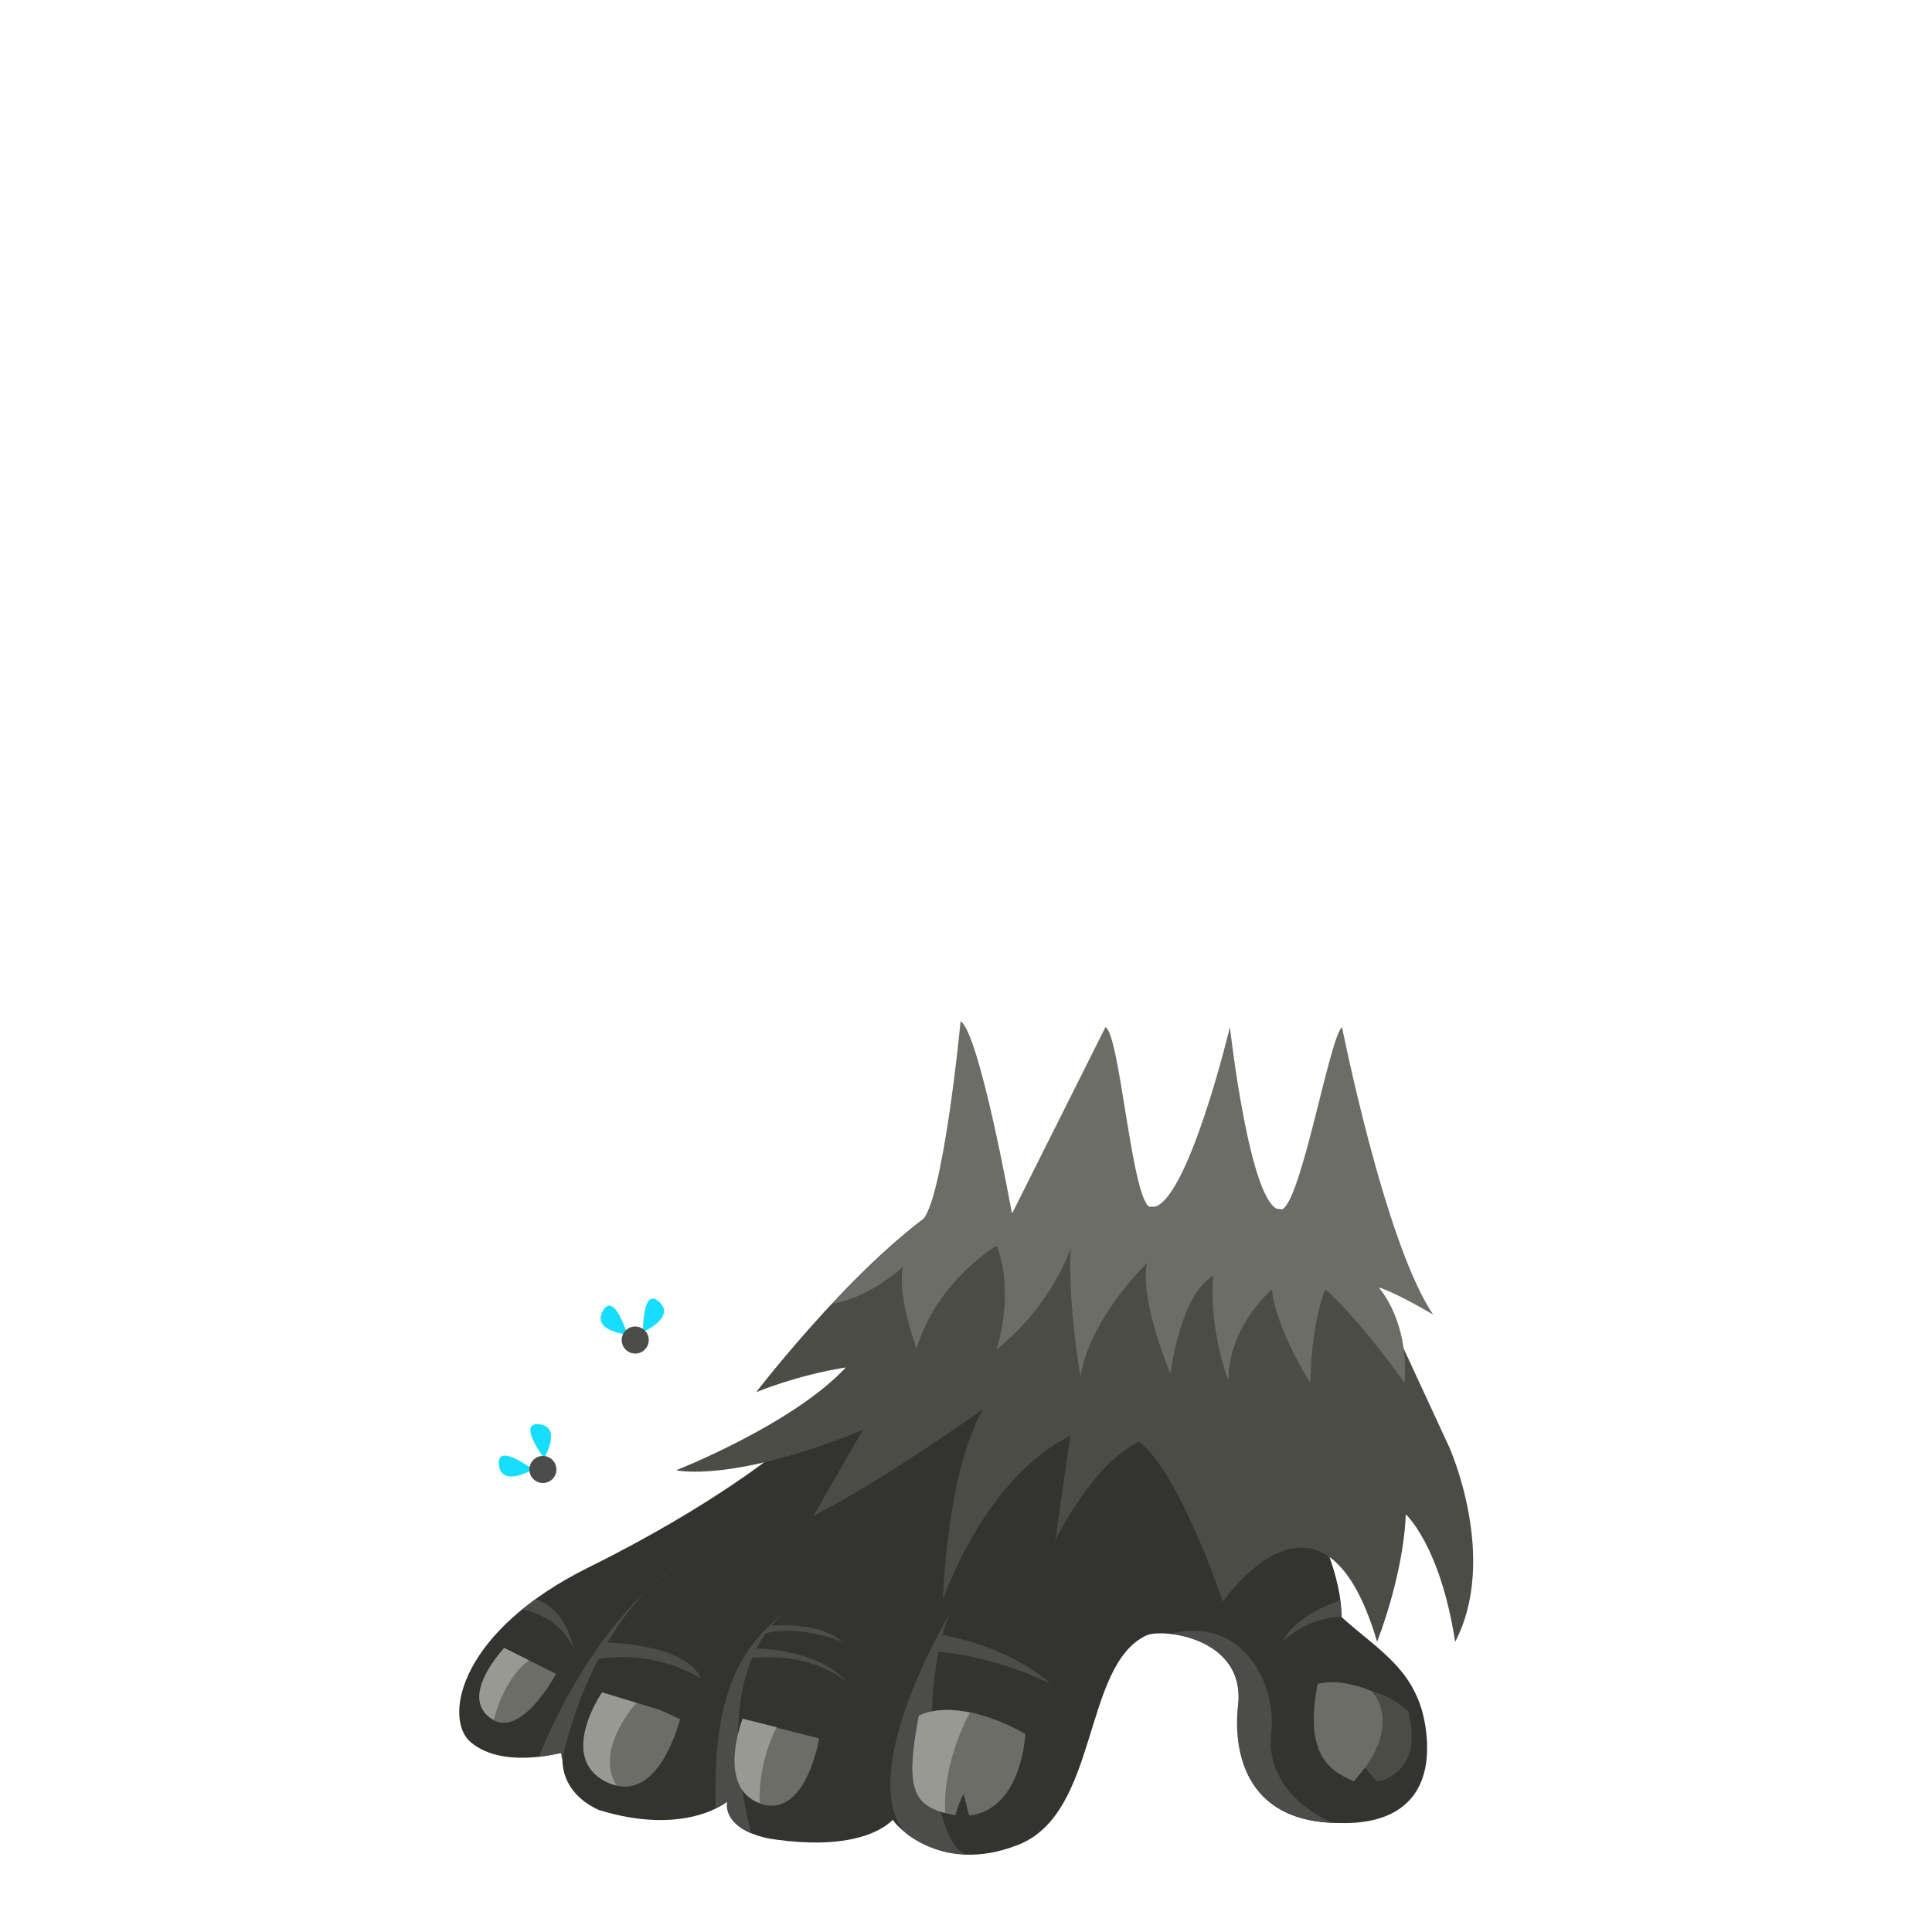 <?xml version="1.0" encoding="utf-8"?>
<!-- Generator: Adobe Illustrator 18.0.0, SVG Export Plug-In . SVG Version: 6.00 Build 0)  -->
<!DOCTYPE svg PUBLIC "-//W3C//DTD SVG 1.1//EN" "http://www.w3.org/Graphics/SVG/1.1/DTD/svg11.dtd">
<svg version="1.1" id="content" xmlns="http://www.w3.org/2000/svg" xmlns:xlink="http://www.w3.org/1999/xlink" x="0px" y="0px"
	 width="500px" height="500px" viewBox="0 0 500 500" enable-background="new 0 0 500 500" xml:space="preserve">
<rect id="position" display="none" fill="none" stroke="#000000" width="500" height="500"/>
<g id="bounds" display="none">
	<rect x="0.2" y="80.2" display="inline" fill="none" stroke="#EAEAEA" stroke-miterlimit="10" width="499.5" height="499.5"/>
</g>
<g id="shoes">
	<path fill="#333330" d="M324.4,367.2c0,0,22.8,30.6,22.8,51.3c9.7,8.8,20.1,13.9,21.9,29.8c1.8,16-6.7,23.9-22.3,23.5
		c-26.7,0-27.2-21.8-26.3-30.5c1.8-17.5-19.6-19.9-23.7-18.1c-16.7,7.6-12.3,45.9-33.2,54.2c-20.9,8.3-32.5-5.9-32.5-6.4
		s-6.2,8.9-32.2,4.8c-12.5-2.7-10.6-9.6-10.6-9.6s-10.8,9.2-33.4,2.2c-11.3-5.3-9.2-14.9-9.2-14.9s-16.2,4.7-24.4-3.1
		c-6.3-6.6-2-28.4,31.1-44.8c33.1-16.4,49.9-30.7,49.9-30.7S251,343.4,324.4,367.2z"/>
	<path fill="#4B4C45" d="M345,309.5l30.1,65.1c0,0,12.8,28.6,1.5,50.3c-3.9-25.1-12.8-33-12.8-33s0,13.3-7.4,33
		c-14.1-47.9-39.9-10.4-39.9-10.4s-11.3-33.5-21.7-41.4c-12.3,5.9-21.7,25.6-21.7,25.6l3.9-27.1c-22.2,10.8-33,42.4-33,42.4
		s1-33,10.4-49.3c-28.6,20.2-43.9,27.6-43.9,27.6l12.8-22.2c-34,13.8-48.3,10.4-48.3,10.4s30.1-11.8,43.9-26.6
		c-12.8,2-23.2,6.4-23.2,6.4s29.1-38,52.3-50.8c4.9,3,13.8,4.4,13.8,4.4l21.9-4.4c11.1,6.4,32.3,0,32.3,0S336.1,317.4,345,309.5z"/>
	<path fill="#6D6D67" d="M370.9,340.2c-11-6.4-14.1-7-14.1-7s7.9,8.4,6.7,24.7c-13.1-18.2-20.5-24.2-20.5-24.2s-3.5,7.4-3.9,24.2
		c-9.9-16.3-9.9-24.2-9.9-24.2s-11.3,9.4-11.3,23.7c-5.4-15.3-3.9-27.1-3.9-27.1s-7.7,2.6-11.1,25.2c-8.6-21.3-6-28.7-6-28.7
		s-14.9,14.3-17.3,29.6c-3.5-22.2-2.5-33.5-2.5-33.5s-4.4,14.4-19.2,26.4c4.9-16.6,0-26.9,0-26.9s-15.3,8.9-20.7,26.6
		c-5.4-15.3-3.5-21.2-3.5-21.2s-8.3,8-18.3,9.6c7-7.4,15-15.3,23-21.4c5.6-3.8,10.2-51.7,10.2-51.7c4.9,3,13.3,49.8,13.3,49.8
		l24.2-48.3c3.9,2.3,6.9,46.8,11.9,46.7c9.2-0.2,20.3-46.7,20.3-46.7s5.2,46.8,13,47.3c5.1,0.3,12.6-44.2,16-47.3
		C347.3,265.6,358.4,321.8,370.9,340.2z"/>
	<path fill="#4C4C4A" d="M245.7,417.6c-8.4,21.6-4.3,60.8,4.6,62.3c-6.8-0.1-11.8-2.6-15.1-4.9v0C235.2,475,219.2,465.5,245.7,417.6
		z"/>
	<path fill="#4C4C4A" d="M202.7,417.6c-20.1,17.8-8.2,56.8-8.2,56.9c-7.7-3.2-6.3-8.3-6.3-8.3s-1,0.8-3,1.8
		C184.8,446.7,187.2,429.6,202.7,417.6z"/>
	<path fill="#4C4C4A" d="M145.5,455.5c0,0,6.4-34.2,29.4-50.4c-24,18-35.4,49.6-35.4,49.6l5.7-1L145.5,455.5z"/>
	<path fill="#4C4C4A" d="M302.9,422.8c19.6-4.8,27.5,14.3,26.1,25.3c-2,16.7,15.6,23.5,15.8,23.6c-24.8-1-25.4-21.9-24.4-30.5
		C321.8,428.4,310.6,423.7,302.9,422.8z"/>
	<path fill="#4C4C4A" d="M272,435.8c0,0-14.1-7.3-30.3-8.4c2-3.5,1.4-4.4,1.4-4.4S260,425.3,272,435.8z"/>
	<path fill="#4C4C4A" d="M347.1,418.4c0,0-8.2-0.1-15.1,6.4c3.2-7,14.8-10.6,14.8-10.6L347.1,418.4z"/>
	<path fill="#4C4C4A" d="M192.2,429.4c0,0,15.7-3.1,27,5.9c-8.2-9.2-25.2-8.7-25.2-8.7l-1.7,3.6"/>
	<path fill="#4C4C4A" d="M199.1,420.8c0,0,12.6-1.5,18.9,4.1c-13.5-5.1-21.1-1.8-21.1-1.8L199.1,420.8z"/>
	<path fill="#4C4C4A" d="M154.8,429.4c0,0,13.3-3,26.6,5c-3.7-9-24.2-9.3-24.2-9.3L154.8,429.4z"/>
	<path fill="#4C4C4A" d="M135.1,416.5c0,0,9.6,1.5,13.3,10.1c-2.4-11.3-9.8-12.7-9.8-12.7L135.1,416.5z"/>
	<path fill="#6D6D67" d="M364.4,442.9c0,0-13-9.7-23.4-7.1c-3.4,17.5,2.4,22.3,9.4,25.2c2.9-3.6,2.9-3.6,2.9-3.6l3.1,3.6
		C356.4,461,368.3,459.4,364.4,442.9z"/>
	<path fill="#6D6D67" d="M265.4,448.8c0,0-16-9.9-27.6-4.8c-3.9,20.6-0.9,23.7,9.4,25.8c1.4-4.5,2.2-5.5,2.2-5.5l1.4,5.5
		C250.8,469.8,263.3,470.1,265.4,448.8z"/>
	<path fill="#6D6D67" d="M212,449.9l-19.8-5c0,0-7.1,17.8,4.6,21.9C208.6,470.8,212,449.9,212,449.9z"/>
	<path fill="#6D6D67" d="M170.7,442.5l-14.8-4.5c0,0-11.9,17.1,1.4,23.3c13.2,6.2,18.7-16.4,18.7-16.4L170.7,442.5z"/>
	<path fill="#6D6D67" d="M139.5,431l-9-4.5c0,0-11.6,12.1-3.7,18.1s17.1-11.4,17.1-11.4L139.5,431z"/>
	<path fill="#999993" d="M164.7,440.7L164.7,440.7c0,0-11.1,12.1-5.1,21.4c-0.8-0.2-1.6-0.4-2.4-0.8c-13.2-6.2-1.4-23.3-1.4-23.3
		L164.7,440.7z"/>
	<path fill="#999993" d="M130.5,426.5l6.4,3.2c0,0-6.1,3.8-9.1,15.4c-0.3-0.2-0.6-0.4-1-0.6C118.9,438.7,130.5,426.5,130.5,426.5z"
		/>
	<path fill="#999993" d="M192.2,444.8l8.8,2.2l0,0c0,0-4.8,8.5-4.4,19.6C185.3,462.4,192.2,444.8,192.2,444.8z"/>
	<path fill="#999993" d="M251,443.2c-1.4,2.6-7,13.7-6.4,26c-8.2-2.2-10.4-6.5-6.8-25.2C241.9,442.1,246.7,442.3,251,443.2z"/>
	<path fill="#17DEFF" d="M137.9,380.3c0,0-8.1,4.8-8.8-1.2C128.5,373.1,137.9,380.3,137.9,380.3z"/>
	<path fill="#17DEFF" d="M140.8,377.4c0,0,4.8-8.1-1.2-8.8C133.7,367.9,140.8,377.4,140.8,377.4z"/>
	<circle fill="#4C4C4A" cx="140.5" cy="380.3" r="3.5"/>
	<path fill="#17DEFF" d="M162.4,345.4c0,0-9.3-0.9-6.4-6.1C158.9,334,162.4,345.4,162.4,345.4z"/>
	<path fill="#17DEFF" d="M166.4,344.7c0,0,8.6-3.7,4.2-7.8C166.2,332.9,166.4,344.7,166.4,344.7z"/>
	<circle fill="#4C4C4A" cx="164.4" cy="346.8" r="3.5"/>
	<path fill="#4B4C45" d="M355.1,437.8c0,0,7.2,7.2-1.8,19.7c3.1,3.6,3.1,3.6,3.1,3.6s12.4-1.8,8-18.1
		C360,438.5,355.1,437.8,355.1,437.8z"/>
</g>
</svg>
